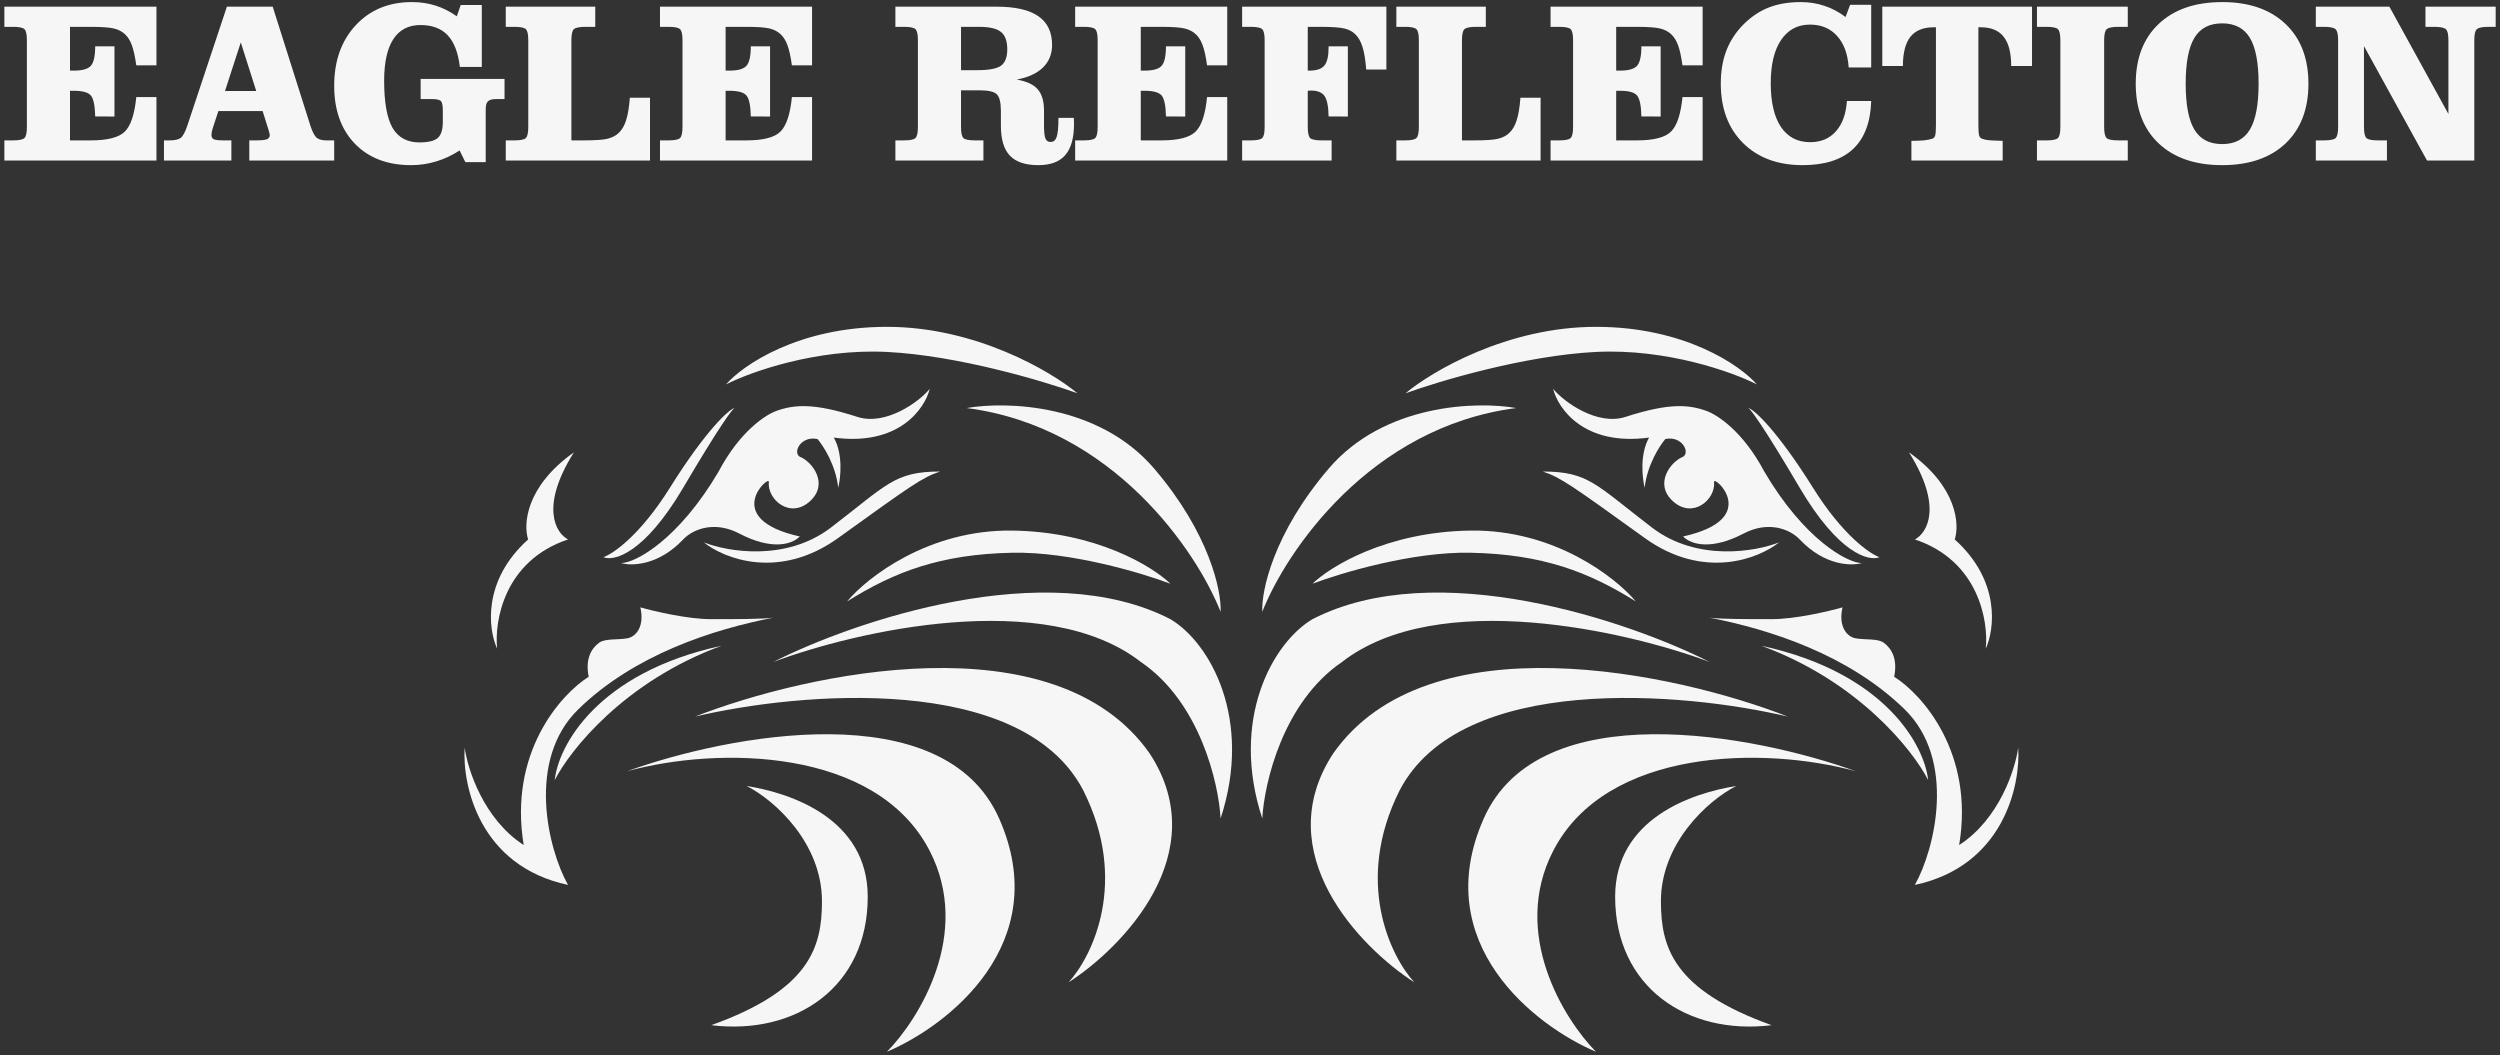 <svg width="436" height="184" viewBox="0 0 436 184" fill="none" xmlns="http://www.w3.org/2000/svg">
<rect x="0" y="0" width="436" height="184" fill="#333333" stroke="none"/>
<path d="M332.922 78.886C338.896 88.362 336.098 92.963 333.952 94.078C345.075 97.786 346.826 108.326 346.312 113.132C347.857 109.785 348.938 101.288 340.904 94.078C341.763 91.504 341.368 84.86 332.922 78.886Z" fill="#F6F6F6"/>
<path d="M327.772 97.168C326.056 96.567 321.335 93.306 316.186 85.066C309.916 75.035 305.845 71.354 304.923 71.169C304.89 71.151 304.868 71.15 304.856 71.162C304.876 71.162 304.899 71.164 304.923 71.169C305.346 71.402 307.559 74.361 313.868 85.066C320.666 96.602 325.97 97.941 327.772 97.168Z" fill="#F6F6F6"/>
<path d="M341.677 147.378C348.681 142.847 351.462 134.161 351.976 130.384C352.405 136.993 349.401 151.035 333.952 154.331C337.471 148.065 341.234 132.535 332.15 123.69C322.365 114.162 308.718 109.785 298.161 107.725C300.135 107.983 304.856 107.983 308.976 107.983C313.096 107.983 318.932 106.609 321.335 105.923C320.563 109.27 322.108 111.073 323.653 111.33C325.389 111.619 327.515 111.33 328.545 112.103C329.918 113.132 330.965 114.935 330.347 118.025C335.24 121.115 344.355 131.311 341.677 147.378Z" fill="#F6F6F6"/>
<path d="M336.27 136.049C335.669 130.213 329.008 117.355 307.173 112.618C324.065 118.797 333.609 130.813 336.27 136.049Z" fill="#F6F6F6"/>
<path d="M307.688 82.234C314.641 94.078 322.194 98.198 324.683 98.198C322.966 98.713 318.245 98.713 313.868 94.078C312.166 92.276 308.409 90.782 304.084 93.048C298.676 95.881 295.071 95.108 293.527 93.563C307.431 90.474 298.805 82.749 298.934 84.036C299.243 87.126 295.203 90.594 291.724 87.384C288.377 84.294 291.467 80.431 293.527 79.659C294.814 78.886 293.321 75.951 290.437 76.569C289.407 77.771 287.244 81.152 286.832 85.066C286.403 83.35 285.956 79.195 287.604 76.312C276.275 77.852 271.726 71.289 270.868 67.814C272.756 70.132 278.592 74.293 283.484 72.707C291.106 70.235 294.556 70.553 297.646 71.677C299.535 72.364 303.981 75.23 307.688 82.234Z" fill="#F6F6F6"/>
<path d="M278.335 61.377C290.694 60.759 302.195 64.896 306.401 67.042C303.483 63.695 293.784 57 278.335 57C262.885 57 249.753 64.725 245.119 68.587C251.041 66.441 265.975 61.995 278.335 61.377Z" fill="#F6F6F6"/>
<path d="M231.729 81.719C241.411 70.389 257.564 69.96 264.43 71.162C238.887 74.458 224.262 96.224 220.142 106.695C219.971 103.09 222.048 93.048 231.729 81.719Z" fill="#F6F6F6"/>
<path d="M288.119 92.018C295.947 97.992 306.143 96.224 310.263 94.593C306.744 97.426 297.131 101.237 286.832 93.821C273.957 84.551 272.155 83.264 269.065 82.234C277.047 82.234 278.335 84.551 288.119 92.018Z" fill="#F6F6F6"/>
<path d="M256.448 92.533C271.074 92.327 281.768 100.687 285.287 104.893C277.047 99.743 269.065 96.653 256.448 96.396C246.355 96.19 233.875 99.915 228.897 101.803C231.987 98.799 241.823 92.739 256.448 92.533Z" fill="#F6F6F6"/>
<path d="M228.897 107.983C250.526 96.859 284.085 108.326 298.161 115.45C283.742 110.043 250.732 102.472 234.047 115.45C223.747 122.454 220.486 136.564 220.142 142.744C214.478 125.492 221.945 112.103 228.897 107.983Z" fill="#F6F6F6"/>
<path d="M232.502 131.414C248.981 107.931 292.239 117.338 311.808 124.977C293.698 120.685 254.8 117.252 244.089 137.851C236.125 153.713 242.487 166.776 246.664 171.325C237.222 165.253 221.172 148.771 232.502 131.414Z" fill="#F6F6F6"/>
<path d="M258.766 142.744C268.447 120.909 306.058 128.153 323.653 134.504C307.688 130.127 280.137 130.384 270.868 148.408C263.452 162.828 272.756 177.762 278.335 183.427C267.778 178.964 249.084 164.579 258.766 142.744Z" fill="#F6F6F6"/>
<path d="M281.682 156.391C281.682 142.744 295.157 138.281 302.796 137.079C297.732 139.654 289.664 147.139 289.664 157.163C289.664 165.145 291.724 172.612 308.976 178.792C294.299 180.594 281.682 172.2 281.682 156.391Z" fill="#F6F6F6"/>
<path d="M100.093 78.886C94.119 88.362 96.917 92.963 99.063 94.078C87.939 97.786 86.188 108.326 86.703 113.132C85.158 109.785 84.077 101.288 92.11 94.078C91.252 91.504 91.647 84.86 100.093 78.886Z" fill="#F6F6F6"/>
<path d="M105.242 97.168C106.959 96.567 111.679 93.306 116.829 85.066C123.099 75.035 127.17 71.354 128.091 71.169C128.124 71.151 128.146 71.15 128.159 71.162C128.139 71.162 128.116 71.164 128.091 71.169C127.669 71.402 125.455 74.361 119.147 85.066C112.349 96.602 107.045 97.941 105.242 97.168Z" fill="#F6F6F6"/>
<path d="M91.338 147.378C84.334 142.847 81.553 134.161 81.038 130.384C80.609 136.993 83.614 151.035 99.063 154.331C95.544 148.065 91.78 132.535 100.865 123.69C110.649 114.162 124.296 109.785 134.853 107.725C132.879 107.983 128.159 107.983 124.039 107.983C119.919 107.983 114.083 106.609 111.679 105.923C112.452 109.27 110.907 111.073 109.362 111.33C107.626 111.619 105.5 111.33 104.47 112.103C103.096 113.132 102.049 114.935 102.667 118.025C97.775 121.115 88.66 131.311 91.338 147.378Z" fill="#F6F6F6"/>
<path d="M96.745 136.049C97.346 130.213 104.006 117.355 125.841 112.618C108.95 118.797 99.406 130.813 96.745 136.049Z" fill="#F6F6F6"/>
<path d="M125.326 82.234C118.374 94.078 110.821 98.198 108.332 98.198C110.049 98.713 114.769 98.713 119.147 94.078C120.849 92.276 124.605 90.782 128.931 93.048C134.338 95.881 137.943 95.108 139.488 93.563C125.584 90.474 134.21 82.749 134.081 84.036C133.772 87.126 137.812 90.594 141.291 87.384C144.638 84.294 141.548 80.431 139.488 79.659C138.201 78.886 139.694 75.951 142.578 76.569C143.608 77.771 145.771 81.152 146.183 85.066C146.612 83.35 147.058 79.195 145.41 76.312C156.74 77.852 161.289 71.289 162.147 67.814C160.259 70.132 154.422 74.293 149.53 72.707C141.909 70.235 138.458 70.553 135.368 71.677C133.48 72.364 129.034 75.23 125.326 82.234Z" fill="#F6F6F6"/>
<path d="M154.68 61.377C142.32 60.759 130.819 64.896 126.614 67.042C129.532 63.695 139.231 57 154.68 57C170.129 57 183.261 64.725 187.896 68.587C181.974 66.441 167.039 61.995 154.68 61.377Z" fill="#F6F6F6"/>
<path d="M201.285 81.719C191.604 70.389 175.451 69.96 168.584 71.162C194.127 74.458 208.753 96.224 212.872 106.695C213.044 103.09 210.967 93.048 201.285 81.719Z" fill="#F6F6F6"/>
<path d="M144.895 92.018C137.068 97.992 126.871 96.224 122.751 94.593C126.27 97.426 135.883 101.237 146.183 93.821C159.057 84.551 160.86 83.264 163.95 82.234C155.967 82.234 154.68 84.551 144.895 92.018Z" fill="#F6F6F6"/>
<path d="M176.566 92.533C161.941 92.327 151.247 100.687 147.728 104.893C155.967 99.743 163.95 96.653 176.566 96.396C186.66 96.19 199.14 99.915 204.118 101.803C201.028 98.799 191.192 92.739 176.566 92.533Z" fill="#F6F6F6"/>
<path d="M204.118 107.983C182.489 96.859 148.929 108.326 134.853 115.45C149.273 110.043 182.283 102.472 198.968 115.45C209.267 122.454 212.529 136.564 212.872 142.744C218.537 125.492 211.07 112.103 204.118 107.983Z" fill="#F6F6F6"/>
<path d="M200.513 131.414C184.034 107.931 140.776 117.338 121.206 124.977C139.316 120.685 178.214 117.252 188.926 137.851C196.89 153.713 190.528 166.776 186.351 171.325C195.792 165.253 211.842 148.771 200.513 131.414Z" fill="#F6F6F6"/>
<path d="M174.249 142.744C164.567 120.909 126.957 128.153 109.362 134.504C125.326 130.127 152.878 130.384 162.147 148.408C169.563 162.828 160.259 177.762 154.68 183.427C165.237 178.964 183.931 164.579 174.249 142.744Z" fill="#F6F6F6"/>
<path d="M151.333 156.391C151.333 142.744 137.857 138.281 130.219 137.079C135.282 139.654 143.35 147.139 143.35 157.163C143.35 165.145 141.291 172.612 124.039 178.792C138.716 180.594 151.333 172.2 151.333 156.391Z" fill="#F6F6F6"/>
<path d="M0.762 28V24.484H2.246C3.288 24.484 3.952 24.354 4.238 24.094C4.538 23.833 4.688 23.189 4.688 22.16V7.004C4.688 5.962 4.538 5.318 4.238 5.07C3.952 4.81 3.288 4.68 2.246 4.68H0.762V1.164H27.285V11.398H23.77C23.548 9.836 23.288 8.658 22.988 7.863C22.689 7.056 22.292 6.424 21.797 5.969C21.302 5.5 20.664 5.168 19.883 4.973C19.102 4.777 17.702 4.68 15.684 4.68H12.207V12.316H12.871C14.355 12.316 15.345 12.037 15.84 11.477C16.348 10.917 16.602 9.784 16.602 8.078H19.961V20.324L16.602 20.305C16.562 18.443 16.315 17.232 15.859 16.672C15.404 16.112 14.408 15.832 12.871 15.832H12.207V24.484H15.801C18.744 24.484 20.729 23.977 21.758 22.961C22.799 21.945 23.47 19.934 23.77 16.926H27.285V28H0.762ZM44.688 15.871L41.993 7.395L39.239 15.871H44.688ZM28.595 28V24.484H29.571C30.444 24.484 31.081 24.348 31.485 24.074C31.889 23.788 32.286 23.059 32.677 21.887L39.571 1.164H47.559L54.161 22.004C54.499 23.02 54.851 23.69 55.216 24.016C55.593 24.328 56.16 24.484 56.915 24.484H58.282V28H43.477V24.484H44.61C45.574 24.484 46.218 24.419 46.544 24.289C46.882 24.146 47.052 23.892 47.052 23.527C47.038 23.41 46.993 23.221 46.915 22.961C46.876 22.831 46.85 22.733 46.837 22.668L45.802 19.367H38.087L37.071 22.453C37.019 22.635 36.973 22.824 36.934 23.02C36.895 23.215 36.876 23.384 36.876 23.527C36.876 23.892 37.013 24.146 37.286 24.289C37.559 24.419 38.145 24.484 39.044 24.484H40.352V28H28.595ZM81.154 28.273L80.158 26.242C78.83 27.102 77.463 27.74 76.056 28.156C74.663 28.586 73.205 28.801 71.681 28.801C67.58 28.801 64.318 27.557 61.896 25.07C59.487 22.57 58.283 19.198 58.283 14.953C58.283 10.617 59.533 7.102 62.033 4.406C64.546 1.711 67.814 0.363 71.838 0.363C73.296 0.363 74.663 0.565 75.939 0.969C77.228 1.372 78.472 1.997 79.669 2.844L80.353 0.871H84.025V11.672H80.197C79.91 9.198 79.207 7.362 78.088 6.164C76.968 4.966 75.379 4.367 73.322 4.367C71.239 4.367 69.663 5.188 68.595 6.828C67.528 8.469 66.994 10.884 66.994 14.074C66.994 17.85 67.482 20.591 68.459 22.297C69.448 23.99 71.011 24.836 73.146 24.836C74.683 24.836 75.744 24.582 76.33 24.074C76.929 23.566 77.228 22.622 77.228 21.242V19.367C77.228 18.404 77.111 17.818 76.877 17.609C76.642 17.388 76.121 17.277 75.314 17.277H73.361V13.762H87.99V17.277H86.564C85.848 17.277 85.36 17.408 85.099 17.668C84.839 17.915 84.709 18.384 84.709 19.074V28.273H81.154ZM88.206 1.164H103.811V4.68H102.131C101.064 4.68 100.38 4.816 100.08 5.09C99.794 5.35 99.651 5.988 99.651 7.004V24.484H101.76C103.791 24.484 105.198 24.387 105.979 24.191C106.76 23.996 107.398 23.664 107.893 23.195C108.453 22.674 108.883 21.945 109.182 21.008C109.495 20.057 109.716 18.736 109.846 17.043H113.362V28H88.206V24.484H89.69C90.731 24.484 91.396 24.354 91.682 24.094C91.981 23.833 92.131 23.189 92.131 22.16V7.004C92.131 5.962 91.981 5.318 91.682 5.07C91.396 4.81 90.731 4.68 89.69 4.68H88.206V1.164ZM115.101 28V24.484H116.585C117.627 24.484 118.291 24.354 118.577 24.094C118.877 23.833 119.027 23.189 119.027 22.16V7.004C119.027 5.962 118.877 5.318 118.577 5.07C118.291 4.81 117.627 4.68 116.585 4.68H115.101V1.164H141.624V11.398H138.109C137.887 9.836 137.627 8.658 137.327 7.863C137.028 7.056 136.631 6.424 136.136 5.969C135.641 5.5 135.003 5.168 134.222 4.973C133.441 4.777 132.041 4.68 130.023 4.68H126.546V12.316H127.21C128.695 12.316 129.684 12.037 130.179 11.477C130.687 10.917 130.941 9.784 130.941 8.078H134.3V20.324L130.941 20.305C130.902 18.443 130.654 17.232 130.198 16.672C129.743 16.112 128.747 15.832 127.21 15.832H126.546V24.484H130.14C133.083 24.484 135.068 23.977 136.097 22.961C137.139 21.945 137.809 19.934 138.109 16.926H141.624V28H115.101ZM167.602 12.238H170.434C172.466 12.238 173.846 11.978 174.575 11.457C175.304 10.923 175.669 9.973 175.669 8.605C175.669 7.173 175.304 6.164 174.575 5.578C173.846 4.979 172.57 4.68 170.747 4.68H167.602V12.238ZM167.602 22.16C167.602 23.176 167.746 23.82 168.032 24.094C168.332 24.354 169.015 24.484 170.083 24.484H171.509V28H156.157V24.484H157.641C158.683 24.484 159.347 24.354 159.634 24.094C159.933 23.833 160.083 23.189 160.083 22.16V7.004C160.083 5.962 159.933 5.318 159.634 5.07C159.347 4.81 158.683 4.68 157.641 4.68H156.157V1.164H173.794C177.062 1.164 179.49 1.717 181.079 2.824C182.68 3.918 183.481 5.591 183.481 7.844C183.481 9.419 182.954 10.728 181.899 11.77C180.845 12.798 179.315 13.501 177.309 13.879C179.028 14.165 180.252 14.732 180.981 15.578C181.71 16.412 182.075 17.648 182.075 19.289V21.887C182.075 23.006 182.16 23.768 182.329 24.172C182.498 24.562 182.798 24.758 183.227 24.758C183.735 24.758 184.087 24.465 184.282 23.879C184.49 23.28 184.595 22.173 184.595 20.559H187.27C187.27 20.689 187.277 20.871 187.29 21.105C187.303 21.327 187.309 21.49 187.309 21.594C187.309 24.055 186.802 25.871 185.786 27.043C184.783 28.215 183.214 28.801 181.079 28.801C178.826 28.801 177.173 28.247 176.118 27.141C175.076 26.034 174.555 24.296 174.555 21.926V19.367C174.555 17.87 174.315 16.893 173.833 16.438C173.364 15.982 172.381 15.754 170.884 15.754H167.602V22.16ZM187.505 28V24.484H188.99C190.032 24.484 190.696 24.354 190.982 24.094C191.282 23.833 191.431 23.189 191.431 22.16V7.004C191.431 5.962 191.282 5.318 190.982 5.07C190.696 4.81 190.032 4.68 188.99 4.68H187.505V1.164H214.029V11.398H210.513C210.292 9.836 210.032 8.658 209.732 7.863C209.433 7.056 209.035 6.424 208.541 5.969C208.046 5.5 207.408 5.168 206.627 4.973C205.845 4.777 204.446 4.68 202.427 4.68H198.951V12.316H199.615C201.099 12.316 202.089 12.037 202.584 11.477C203.091 10.917 203.345 9.784 203.345 8.078H206.705V20.324L203.345 20.305C203.306 18.443 203.059 17.232 202.603 16.672C202.147 16.112 201.151 15.832 199.615 15.832H198.951V24.484H202.545C205.487 24.484 207.473 23.977 208.502 22.961C209.543 21.945 210.214 19.934 210.513 16.926H214.029V28H187.505ZM216.627 28V24.484H218.112C219.153 24.484 219.817 24.354 220.104 24.094C220.403 23.833 220.553 23.189 220.553 22.16V7.004C220.553 5.962 220.403 5.318 220.104 5.07C219.817 4.81 219.153 4.68 218.112 4.68H216.627V1.164H241.784V12.121H238.268C238.138 10.415 237.916 9.087 237.604 8.137C237.304 7.186 236.875 6.451 236.315 5.93C235.846 5.474 235.234 5.155 234.479 4.973C233.724 4.777 232.291 4.68 230.182 4.68H228.073V12.316H228.346C229.609 12.316 230.482 12.023 230.963 11.438C231.458 10.852 231.705 9.797 231.705 8.273V8.078H235.065V20.324L231.705 20.305C231.679 18.573 231.445 17.388 231.002 16.75C230.56 16.112 229.778 15.793 228.659 15.793C228.593 15.793 228.496 15.8 228.366 15.812C228.235 15.825 228.138 15.832 228.073 15.832V22.16C228.073 23.176 228.216 23.82 228.502 24.094C228.802 24.354 229.485 24.484 230.553 24.484H232.233V28H216.627ZM243.523 1.164H259.128V4.68H257.448C256.381 4.68 255.697 4.816 255.398 5.09C255.111 5.35 254.968 5.988 254.968 7.004V24.484H257.077C259.109 24.484 260.515 24.387 261.296 24.191C262.077 23.996 262.715 23.664 263.21 23.195C263.77 22.674 264.2 21.945 264.499 21.008C264.812 20.057 265.033 18.736 265.163 17.043H268.679V28H243.523V24.484H245.007C246.049 24.484 246.713 24.354 246.999 24.094C247.299 23.833 247.448 23.189 247.448 22.16V7.004C247.448 5.962 247.299 5.318 246.999 5.07C246.713 4.81 246.049 4.68 245.007 4.68H243.523V1.164ZM270.418 28V24.484H271.902C272.944 24.484 273.608 24.354 273.895 24.094C274.194 23.833 274.344 23.189 274.344 22.16V7.004C274.344 5.962 274.194 5.318 273.895 5.07C273.608 4.81 272.944 4.68 271.902 4.68H270.418V1.164H296.941V11.398H293.426C293.204 9.836 292.944 8.658 292.645 7.863C292.345 7.056 291.948 6.424 291.453 5.969C290.958 5.5 290.32 5.168 289.539 4.973C288.758 4.777 287.358 4.68 285.34 4.68H281.863V12.316H282.527C284.012 12.316 285.001 12.037 285.496 11.477C286.004 10.917 286.258 9.784 286.258 8.078H289.617V20.324L286.258 20.305C286.219 18.443 285.971 17.232 285.516 16.672C285.06 16.112 284.064 15.832 282.527 15.832H281.863V24.484H285.457C288.4 24.484 290.385 23.977 291.414 22.961C292.456 21.945 293.126 19.934 293.426 16.926H296.941V28H270.418ZM322.098 17.609H326.337C326.233 21.307 325.178 24.1 323.173 25.988C321.167 27.863 318.238 28.801 314.384 28.801C310.035 28.801 306.565 27.512 303.973 24.934C301.395 22.355 300.106 18.898 300.106 14.562C300.106 12.401 300.438 10.467 301.102 8.762C301.766 7.056 302.789 5.52 304.169 4.152C305.497 2.85 306.955 1.893 308.544 1.281C310.145 0.669 311.981 0.363 314.052 0.363C315.51 0.363 316.877 0.578 318.153 1.008C319.442 1.424 320.679 2.076 321.864 2.961L322.665 0.832H326.337V11.77H322.411C322.255 9.413 321.578 7.577 320.38 6.262C319.195 4.947 317.619 4.289 315.653 4.289C313.505 4.289 311.825 5.188 310.614 6.984C309.416 8.768 308.817 11.281 308.817 14.523C308.817 17.818 309.41 20.357 310.595 22.141C311.792 23.912 313.492 24.797 315.692 24.797C317.567 24.797 319.065 24.165 320.184 22.902C321.317 21.626 321.955 19.862 322.098 17.609ZM354.384 1.164V11.516H350.752C350.752 9.211 350.315 7.512 349.443 6.418C348.584 5.311 347.249 4.758 345.439 4.758H345.029V21.809C345.029 22.733 345.074 23.345 345.166 23.645C345.257 23.931 345.426 24.113 345.673 24.191C345.947 24.309 346.318 24.393 346.787 24.445C347.255 24.497 348.082 24.537 349.267 24.562V28H333.349V24.562C334.183 24.562 334.899 24.537 335.498 24.484C336.11 24.419 336.611 24.322 337.002 24.191C337.236 24.113 337.399 23.931 337.49 23.645C337.581 23.345 337.627 22.746 337.627 21.848V21.32V4.758H337.236C335.413 4.758 334.059 5.311 333.173 6.418C332.301 7.525 331.865 9.224 331.865 11.516H328.271V1.164H354.384ZM355.245 28V24.484H356.885C357.927 24.484 358.591 24.354 358.877 24.094C359.177 23.833 359.327 23.189 359.327 22.16V7.004C359.327 5.962 359.177 5.318 358.877 5.07C358.591 4.81 357.927 4.68 356.885 4.68H355.245V1.164H371.084V4.68H369.444C368.389 4.68 367.712 4.816 367.413 5.09C367.113 5.35 366.963 5.988 366.963 7.004V22.16C366.963 23.176 367.113 23.82 367.413 24.094C367.712 24.354 368.389 24.484 369.444 24.484H371.084V28H355.245ZM381.183 14.602C381.183 18.26 381.691 20.93 382.706 22.609C383.722 24.289 385.336 25.129 387.55 25.129C389.751 25.129 391.359 24.289 392.374 22.609C393.39 20.93 393.898 18.26 393.898 14.602C393.898 10.943 393.39 8.273 392.374 6.594C391.359 4.914 389.751 4.074 387.55 4.074C385.336 4.074 383.722 4.914 382.706 6.594C381.691 8.273 381.183 10.943 381.183 14.602ZM372.472 14.602C372.472 10.175 373.806 6.698 376.476 4.172C379.158 1.633 382.849 0.363 387.55 0.363C392.224 0.363 395.896 1.626 398.566 4.152C401.248 6.678 402.589 10.162 402.589 14.602C402.589 19.029 401.254 22.505 398.585 25.031C395.916 27.544 392.237 28.801 387.55 28.801C382.849 28.801 379.158 27.538 376.476 25.012C373.806 22.486 372.472 19.016 372.472 14.602ZM407.766 7.004C407.766 5.988 407.616 5.35 407.316 5.09C407.017 4.816 406.34 4.68 405.285 4.68H403.879V1.164H416.711L427.004 19.875V7.004C427.004 5.988 426.854 5.35 426.555 5.09C426.255 4.816 425.578 4.68 424.523 4.68H423V1.164H435.246V4.68H433.996C432.941 4.68 432.264 4.816 431.965 5.09C431.665 5.35 431.516 5.988 431.516 7.004V28H423.273L412.277 8.039V22.16C412.277 23.176 412.427 23.82 412.727 24.094C413.026 24.354 413.703 24.484 414.758 24.484H416.281V28H403.879V24.484H405.285C406.34 24.484 407.017 24.354 407.316 24.094C407.616 23.82 407.766 23.176 407.766 22.16V7.004Z" fill="#F6F6F6"/>
</svg>
